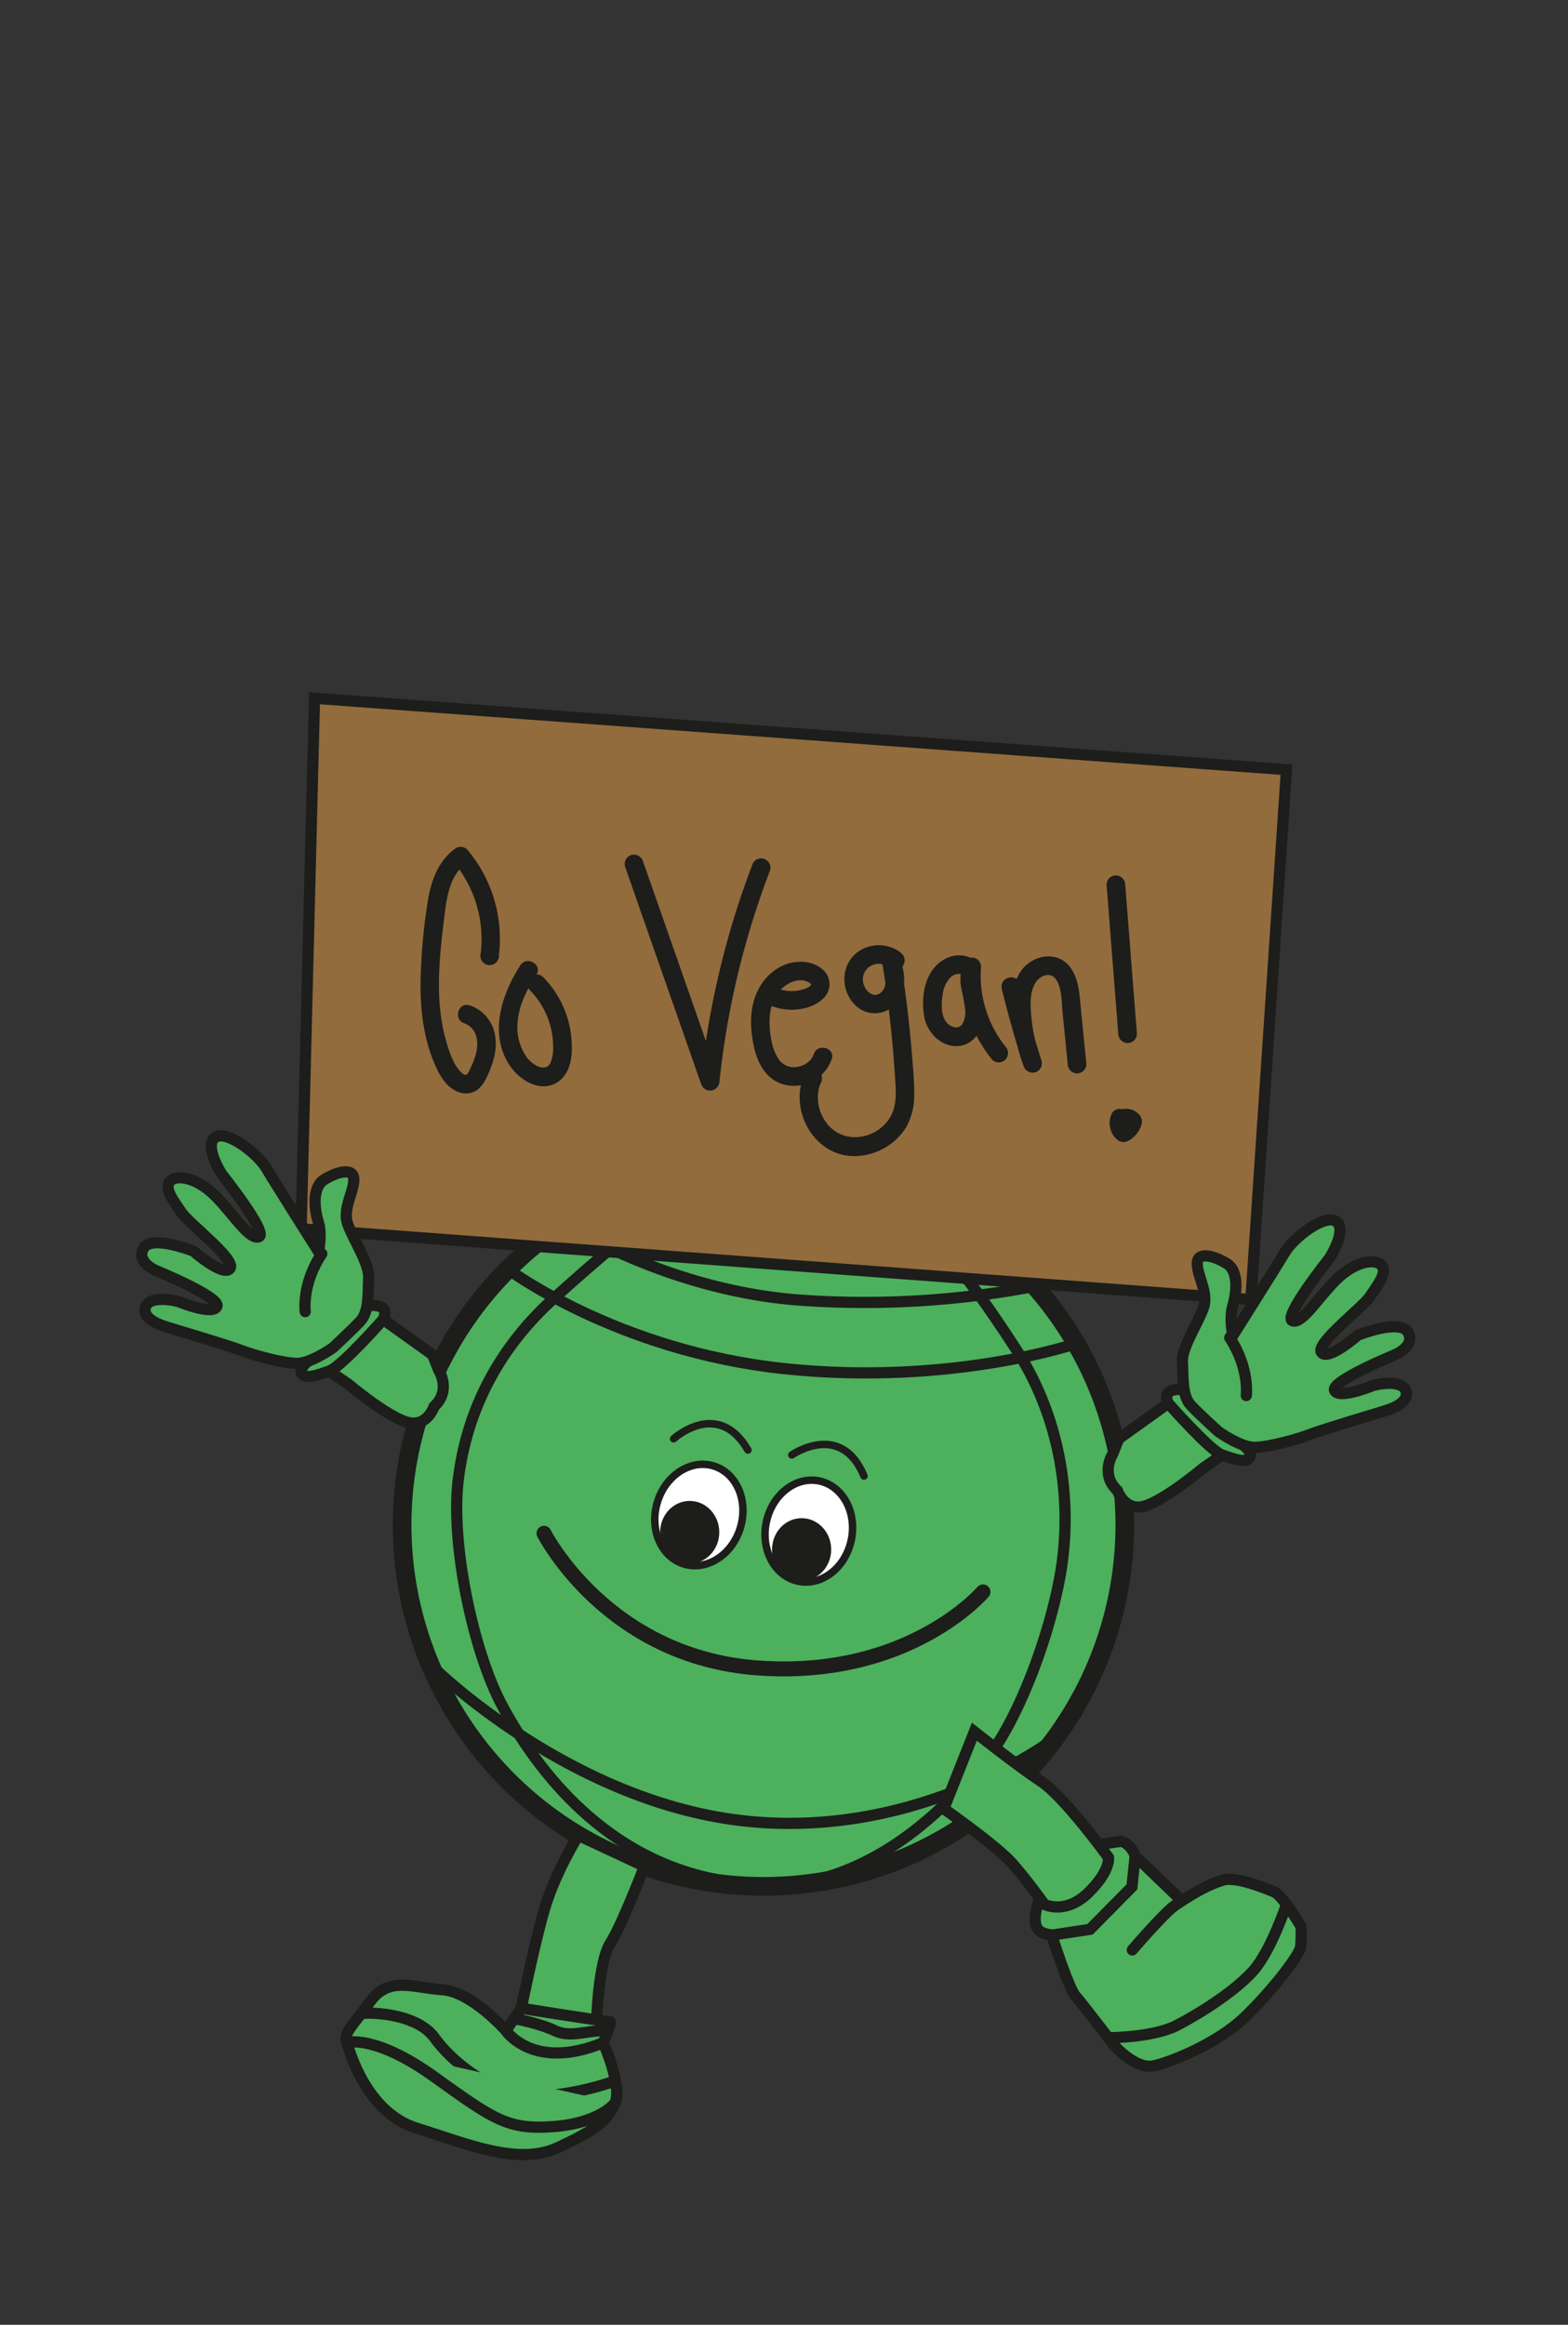 <svg xmlns="http://www.w3.org/2000/svg" viewBox="0 0 420.04 622.44"><rect x="0" y="0" width="420.04" height="622.44" fill="#333333" stroke="none"/><defs><style>.cls-1,.cls-10,.cls-9{fill:#4cb05d;}.cls-1,.cls-10,.cls-2,.cls-3,.cls-4,.cls-5,.cls-7,.cls-8,.cls-9{stroke:#1d1d1b;}.cls-1{stroke-width:5px;}.cls-2,.cls-4,.cls-5,.cls-7{fill:none;}.cls-10,.cls-2,.cls-4,.cls-7{stroke-linecap:round;}.cls-10,.cls-2,.cls-3,.cls-4,.cls-5,.cls-7,.cls-8,.cls-9{stroke-miterlimit:10;}.cls-2{stroke-width:4px;}.cls-3{fill:#fff;}.cls-3,.cls-7{stroke-width:2px;}.cls-10,.cls-4,.cls-5,.cls-8,.cls-9{stroke-width:3px;}.cls-6{fill:#1d1d1b;}.cls-11,.cls-8{fill:#926c3c;}</style></defs><g id="gevegan"><circle class="cls-1" cx="204.52" cy="408.26" r="96.8"/><path class="cls-2" d="M145.73,410.53s16.73,33.12,57.27,36.05,60.32-20.36,60.32-20.36"/><ellipse class="cls-3" cx="187.21" cy="405.65" rx="13.72" ry="11.63" transform="translate(-254.62 471.85) rotate(-73.75)"/><ellipse class="cls-3" cx="216.66" cy="409.94" rx="13.72" ry="11.63" transform="translate(-228.9 538.27) rotate(-78.21)"/><path class="cls-4" d="M191.71,503.19c-29.11-5.65-47.25-28-57.23-46.61-7.72-14.41-13.71-43-11.78-59.88,2.27-19.83,11.59-36.53,26-49.39,23.66-21.13,42.06-37,69.23-35.86"/><path class="cls-4" d="M207.47,505c29.75-1.44,48.89-25.53,53.38-29.94,11.81-11.59,22-41.45,23.9-58.36,2.27-19.83-2.31-39.59-12.44-55.25-16.66-25.75-30.37-42.11-54.39-50"/><path class="cls-5" d="M116.33,446.65s36.92,36.3,84.1,41,82.37-22.4,82.37-22.4"/><ellipse class="cls-6" cx="184.76" cy="410.25" rx="7.92" ry="8.39"/><ellipse class="cls-6" cx="214.74" cy="414.87" rx="7.92" ry="8.39"/><path class="cls-7" d="M180.45,385.23s11.83-10.86,19.91,3"/><path class="cls-7" d="M212.11,389.55s13.17-9.19,19.34,5.64"/><path class="cls-5" d="M151.05,327.56S177.75,345,213,348a242.23,242.23,0,0,0,65.45-3.85"/><path class="cls-5" d="M136.07,339.81s29.25,21.9,74,26.63,78.26-6.73,78.26-6.73"/><polygon class="cls-8" points="84.25 186.95 80.66 329.02 335.09 347.96 344.63 206.07 84.25 186.95"/><path class="cls-9" d="M278.69,507.89s-3.23,7.37.15,9.34,12.71.91,16.52-2.77,9.28-9.09,9.36-14-3.21-7.64-4.66-7.43l-5.8.84Z"/><path class="cls-10" d="M303.33,522.08s8.68-10.11,11.54-12c5.85-3.91,9.16-5.55,12.67-6.67s11.38,2.17,13.73,3.11,7.27,9.31,7.27,9.31a40,40,0,0,1-.14,5.42c-.28,2.29-8,12.22-15.15,19S314.07,552,309.09,553.1s-10.78-5.64-10.78-5.64-8.36-11-10.18-13-6.41-16.34-6.41-16.34L292,516.56l11.22-11.36.87-8.28,12.49,12"/><path class="cls-10" d="M296.85,545.59s12,0,18.41-3.31,15.63-9.22,20.43-14.58,8.94-17.81,8.94-17.81"/><path class="cls-9" d="M252.83,484.27S267,494.16,271.24,499s8.51,10.88,8.51,10.88,5.56,2.86,11.67-3,5.53-9.54,5.53-9.54-11.74-16.2-18-20.33-17.94-13.36-17.94-13.36Z"/><path class="cls-9" d="M154.93,491.41s-6.33,10.08-9.2,20.17-6.09,26.13-6.09,26.13l20.18,3.49s.45-15.87,3.66-20.91,9.16-20.61,9.16-20.61l-17.71-8.27"/><path class="cls-9" d="M139.64,537.71l-1.9,2.75-2.23,3.21s-9.17-10.42-17-10.94-14.34-3.73-19.32,3.15-7.14,8.25-6.29,11,5.44,18.8,18.73,22.93,27.05,10.08,37.6,5.27,13.76-7.56,15.59-12.15-3.21-16-3.21-16,.68-1.68,1.22-3.21c.46-1.27.82-2.43.61-2.38C163,541.38,139.64,537.71,139.64,537.71Z"/><path class="cls-9" d="M96.67,539.29c.51-.66,14.69-.66,19.66,6.22s15.52,15.13,26.06,15.59,22.53-4,22.53-4"/><path class="cls-9" d="M135.51,543.67s7.34,11,26.14,3.21"/><path class="cls-9" d="M92.94,546.88s7.42-2.29,23.39,9.17,19.8,14.32,32.25,13.3,16.28-6.42,16.28-6.42"/><path class="cls-9" d="M161.65,543.67c-4.86.11-9,1.94-13.07,0s-10.84-3.21-10.84-3.21"/><path class="cls-9" d="M116.28,376.6s-2,6.07-7.8,4-15.15-10-15.15-10l-8-5.48,13.51-11.76,3.8-.1,13.23,9.45,1.65,4.16S121,372.24,116.28,376.6Z"/><path class="cls-9" d="M102.68,353.23s-11.15,12.68-14.44,13.83-7,2.58-7.56.2,8.66-7.33,10.92-9.75,7-7.89,7-7.89,6.05-1.06,4.08,3.61"/><path class="cls-10" d="M89.19,360.85s-5.94,4.25-9.71,4.19-11.45-2.15-15-3.52-19.17-6-19.67-6.18-6.76-1.79-5.87-5.25,8.3-1.85,9-1.55,9.26,3.68,10.18,1.2-16.29-9.54-16.29-9.54-5.51-2.31-3.38-6,13.38.78,13.38.78,8,7,9.78,4.65-11-12-13-15-4.88-6.58-3-8.43,7.18-.85,12,3.93,9.16,12,11.75,11-9.94-16.74-9.94-16.74-4.78-7.4-1.9-9.77,11.4,4.11,13.8,8.14,14,22.36,14,22.36,1-4.61-.06-8-1.72-9.28,1.66-11.34,7.93-3.32,7.86.12-3.06,7.77-1.64,11.82,5.84,10.65,5.62,14.42.24,9-2.31,11.67S89.19,360.85,89.19,360.85Z"/><path class="cls-10" d="M81.76,351.17s-1-7.34,4.44-15.5"/><path class="cls-9" d="M299.33,399.08s2.05,6.07,7.81,4,15.15-10,15.15-10l7.95-5.49-13.51-11.75-3.79-.11-13.23,9.46-1.66,4.16S294.64,394.71,299.33,399.08Z"/><path class="cls-9" d="M312.94,375.7s11.15,12.68,14.44,13.84,7.05,2.58,7.56.2S326.28,382.4,324,380s-7-7.89-7-7.89-6-1-4.08,3.61"/><path class="cls-10" d="M326.43,383.33s5.94,4.25,9.7,4.19,11.46-2.15,15-3.53,19.17-6,19.66-6.18,6.76-1.78,5.87-5.24-8.29-1.86-9-1.55-9.26,3.68-10.17,1.2,16.29-9.54,16.29-9.54,5.51-2.31,3.37-6-13.38.79-13.38.79-8,7-9.77,4.65,11-12,13-15,4.88-6.58,3-8.43-7.18-.85-12.05,3.93-9.16,12-11.75,11,9.94-16.75,9.94-16.75,4.78-7.4,1.9-9.76-11.4,4.11-13.8,8.13-14,22.37-14,22.37-1-4.61,0-8,1.72-9.29-1.66-11.34-7.93-3.32-7.86.12,3.07,7.77,1.65,11.82-5.85,10.64-5.62,14.41-.24,9,2.3,11.68S326.43,383.33,326.43,383.33Z"/><path class="cls-10" d="M333.86,373.65s.94-7.34-4.45-15.5"/><path class="cls-11" d="M122.49,245a25.71,25.71,0,0,0-3.17-12.69,25.39,25.39,0,0,0-3.76-5.15c-1.66-1.75-3.75-3.44-6.31-2.62-2.26.72-3.89,3.1-5,5.05a27,27,0,0,0-2.63,6.39,56.74,56.74,0,0,0-2,14.08A61.38,61.38,0,0,0,101,264.46c.91,4.21,2.12,8.79,4.49,12.44,2.2,3.37,5.79,6.09,10,5.05s6.65-5.4,8-9.24c1.57-4.52,1.89-10.43-1.87-14-3.17-3-8.4-3.83-11.7-.59-2.31,2.25,1.23,5.78,3.53,3.53a2.36,2.36,0,0,1,2.23-.61,4.91,4.91,0,0,1,2.62,1.43c2.1,2.24,1.33,6.07.43,8.72-.71,2.1-2.07,5.49-4.57,6-2.31.44-4.07-2.11-5.08-4a38.07,38.07,0,0,1-3.22-9.8,56.2,56.2,0,0,1-.37-22.26,26.62,26.62,0,0,1,3.43-9.65,11.51,11.51,0,0,1,1.7-2.05c.2-.2-.09,0,0,0,.36.34.75.66,1.11,1a20,20,0,0,1,3.16,4.25A20.54,20.54,0,0,1,117.49,245c0,3.22,5,3.22,5,0Z"/><path class="cls-6" d="M133.63,255.9a37,37,0,0,0-8.48-28.45,2.51,2.51,0,0,0-3-.39c-5.21,3.66-7,9.76-7.79,15.78a154.21,154.21,0,0,0-1.71,20.91c0,6.89.84,13.92,3.47,20.34,1.25,3.06,2.8,6.34,5.89,7.94a5.78,5.78,0,0,0,4.42.49c1.94-.63,3.07-2.27,3.91-4,1.76-3.68,3.12-7.8,2.15-11.9a10.05,10.05,0,0,0-6.73-7.45c-3.09-.92-4.41,3.9-1.33,4.82a5.18,5.18,0,0,1,3.31,4.31c.44,2.61-.6,5.37-1.72,7.69a6.25,6.25,0,0,1-.84,1.57c-.11.12-.49.28-.31.26-.79.06-1.75-1.13-2.15-1.64-1.59-2.06-2.47-4.94-3.19-7.4-3.2-11-1.79-22.83-.42-34,.57-4.62,1.45-10.5,5.57-13.39l-3-.39a32.2,32.2,0,0,1,7,24.91,2.52,2.52,0,0,0,2.5,2.5,2.57,2.57,0,0,0,2.5-2.5Z"/><path class="cls-6" d="M139.39,258.47c-5.22,8-8.68,19.15-2.26,27.6,2.78,3.65,8.25,6.58,12.51,3.47,4-2.92,3.85-9,3.2-13.35a26.54,26.54,0,0,0-7.27-14.51c-2.25-2.31-5.79,1.23-3.54,3.53a21.57,21.57,0,0,1,5.37,9.37,20.38,20.38,0,0,1,.76,5.26,10.53,10.53,0,0,1-.67,4.69c-1.41,2.88-5,.38-6.27-1.29a14,14,0,0,1-2.53-9.86c.39-4.49,2.61-8.67,5-12.39,1.75-2.7-2.57-5.21-4.32-2.52Z"/><path class="cls-6" d="M167.43,232l20.38,58.22a2.52,2.52,0,0,0,4.92-.66A223.09,223.09,0,0,1,206.3,233a2.5,2.5,0,1,0-4.82-1.33,228,228,0,0,0-13.75,57.86l4.91-.67-20.38-58.22a2.58,2.58,0,0,0-3.08-1.75,2.54,2.54,0,0,0-1.75,3.08Z"/><path class="cls-6" d="M206.79,269.38a15.16,15.16,0,0,0,9.93.24c2.87-1,5.77-3.18,5.46-6.54s-3.51-5.14-6.51-5.51a11.65,11.65,0,0,0-7.94,2.08c-5.24,3.65-7,10-6.44,16.13.47,5.59,2.2,12.34,8.1,14.42a10.75,10.75,0,0,0,13.42-6.62c1-3.07-3.83-4.38-4.82-1.33-.77,2.36-3.65,3.81-6.23,3.42a5.1,5.1,0,0,1-3.13-2,13.19,13.19,0,0,1-2-5.25c-.76-3.9-.84-8.4,1.28-11.9,1.57-2.6,5.35-5.08,8.46-3.64.11.05.87.49.89.61.08.62-1.51,1.21-1.9,1.35a10.75,10.75,0,0,1-7.27-.24A2.52,2.52,0,0,0,205,266.3a2.57,2.57,0,0,0,1.75,3.08Z"/><path class="cls-6" d="M241.62,255.34a9.64,9.64,0,0,0-9.14-1.81,8.85,8.85,0,0,0-6.12,6.84,9.82,9.82,0,0,0,2.77,8.77,7.44,7.44,0,0,0,10.18.26c3.48-3,3.4-8.06,2-12.09a2.5,2.5,0,0,0-4.82,1.33q1.49,9.41,2.4,18.9.45,4.66.76,9.33c.19,3,.6,6.14,0,9.09-1.54,7.9-12,11.53-17.57,5.5-2.8-3-3.88-7.83-2.19-11.53a2.57,2.57,0,0,0-.89-3.42,2.52,2.52,0,0,0-3.42.9c-4.53,9.83,2.7,22.74,14.07,22.11a16.53,16.53,0,0,0,13.06-7.66,17.29,17.29,0,0,0,2.19-8.86c.05-3.67-.34-7.39-.64-11q-1-12.37-3-24.65l-4.82,1.33c.78,2.2,1.57,5.43-.58,7.16-1.8,1.43-3.82-.29-4.42-2.06a4.21,4.21,0,0,1,1.36-4.89,4.62,4.62,0,0,1,5.27,0,2.56,2.56,0,0,0,3.54,0,2.51,2.51,0,0,0,0-3.53Z"/><path class="cls-6" d="M260.43,256.62c-4-2-8.43-.2-10.81,3.34s-2.75,8.44-2,12.39,4.09,7.63,8.41,7.74c4.11.1,6.82-3.38,7.35-7.15a18.77,18.77,0,0,0-.45-6.67c-.48-2.26-1-4.51-.23-6.76l-4.91-.67a35.55,35.55,0,0,0,8,24.88,2.5,2.5,0,0,0,3.53,0,2.54,2.54,0,0,0,0-3.53,30.53,30.53,0,0,1-6.52-21.35,2.48,2.48,0,0,0-2.17-2.45,2.54,2.54,0,0,0-2.75,1.79,13.43,13.43,0,0,0-.26,6.95,44.83,44.83,0,0,1,.93,5.28,6.06,6.06,0,0,1-.87,3.94,2.18,2.18,0,0,1-2.53.54c-3.22-1.26-3.12-5.87-2.6-8.68a7.54,7.54,0,0,1,2.11-4.55,3.11,3.11,0,0,1,3.22-.72,2.55,2.55,0,0,0,3.42-.9,2.52,2.52,0,0,0-.89-3.42Z"/><path class="cls-6" d="M268.37,264.82q2.56,10.4,5.83,20.58l4.82-1.32a44.3,44.3,0,0,1-2.67-11.1c-.3-3.15-.74-7.2,1.13-10,1.2-1.78,3.84-2.85,5.29-.9,1.72,2.31,1.59,6,1.85,8.75l1.4,14.07a2.57,2.57,0,0,0,2.5,2.5,2.52,2.52,0,0,0,2.5-2.5l-1.47-14.8c-.39-3.91-.51-8.26-3.13-11.44-2.89-3.49-7.83-3.23-11.16-.56s-4.19,7.34-4.11,11.47a47.87,47.87,0,0,0,3.05,15.8,2.56,2.56,0,0,0,3.07,1.75,2.52,2.52,0,0,0,1.75-3.07q-3.25-10.2-5.83-20.59c-.77-3.12-5.59-1.8-4.82,1.33Z"/><path class="cls-6" d="M296.43,236.88l3.13,39.9a2.56,2.56,0,0,0,2.5,2.5,2.52,2.52,0,0,0,2.5-2.5l-3.13-39.9a2.57,2.57,0,0,0-2.5-2.5,2.52,2.52,0,0,0-2.5,2.5Z"/><path class="cls-6" d="M297.85,298.18a7,7,0,0,0-.43,1.1,8.81,8.81,0,0,0-.17,1.13,5.72,5.72,0,0,0,.17,1.75,4.72,4.72,0,0,0,.18.53,6.64,6.64,0,0,0,.48,1.05,7.51,7.51,0,0,0,.69.91,2.72,2.72,0,0,0,.43.4l.5.39a2,2,0,0,0,.93.3,1.51,1.51,0,0,0,.67,0,2,2,0,0,0,.93-.3,6,6,0,0,0,.65-.37,9.14,9.14,0,0,0,1-.82,5.37,5.37,0,0,0,.51-.56,9.18,9.18,0,0,0,.77-1.08,10.67,10.67,0,0,0,.53-1.2c0-.12.08-.24.11-.36a2.94,2.94,0,0,0,.12-.77,2.46,2.46,0,0,0-.22-1,1.21,1.21,0,0,0-.17-.36,4.46,4.46,0,0,0-.58-.72,6.53,6.53,0,0,0-.72-.58,4.23,4.23,0,0,0-1.16-.54,2.66,2.66,0,0,0-.38-.1,6.53,6.53,0,0,0-1-.11,6.4,6.4,0,0,0-1,.12,1.85,1.85,0,0,0-.4.12,1.78,1.78,0,0,0-.85.44,1.85,1.85,0,0,0-.65.71,2.52,2.52,0,0,0-.25,1.92,2.55,2.55,0,0,0,1.15,1.5l.6.25a2.47,2.47,0,0,0,1.32,0,2.42,2.42,0,0,1,.46-.13l-.66.09a2.18,2.18,0,0,1,.57,0l-.66-.09a2.17,2.17,0,0,1,.5.13l-.59-.25a2.5,2.5,0,0,1,.5.29l-.51-.39a2.13,2.13,0,0,1,.33.34l-.39-.51.06.09-.25-1.93a5.67,5.67,0,0,1-.22.66l.25-.6a4.93,4.93,0,0,1-.58,1l.39-.51a4.94,4.94,0,0,1-.85.86l.5-.39a5,5,0,0,1-.84.5l3,.39a2.84,2.84,0,0,1-.52-.52l.39.51a3,3,0,0,1-.43-.74l.25.6a3.31,3.31,0,0,1-.24-.87l.09.67a3.46,3.46,0,0,1,0-.85l-.09.66a3.52,3.52,0,0,1,.21-.77l-.26.6s0-.07.05-.1a1.82,1.82,0,0,0,.29-.93,1.85,1.85,0,0,0,0-1,2.58,2.58,0,0,0-1.15-1.5,2.5,2.5,0,0,0-1.93-.25,2.44,2.44,0,0,0-1.49,1.15Z"/></g></svg>